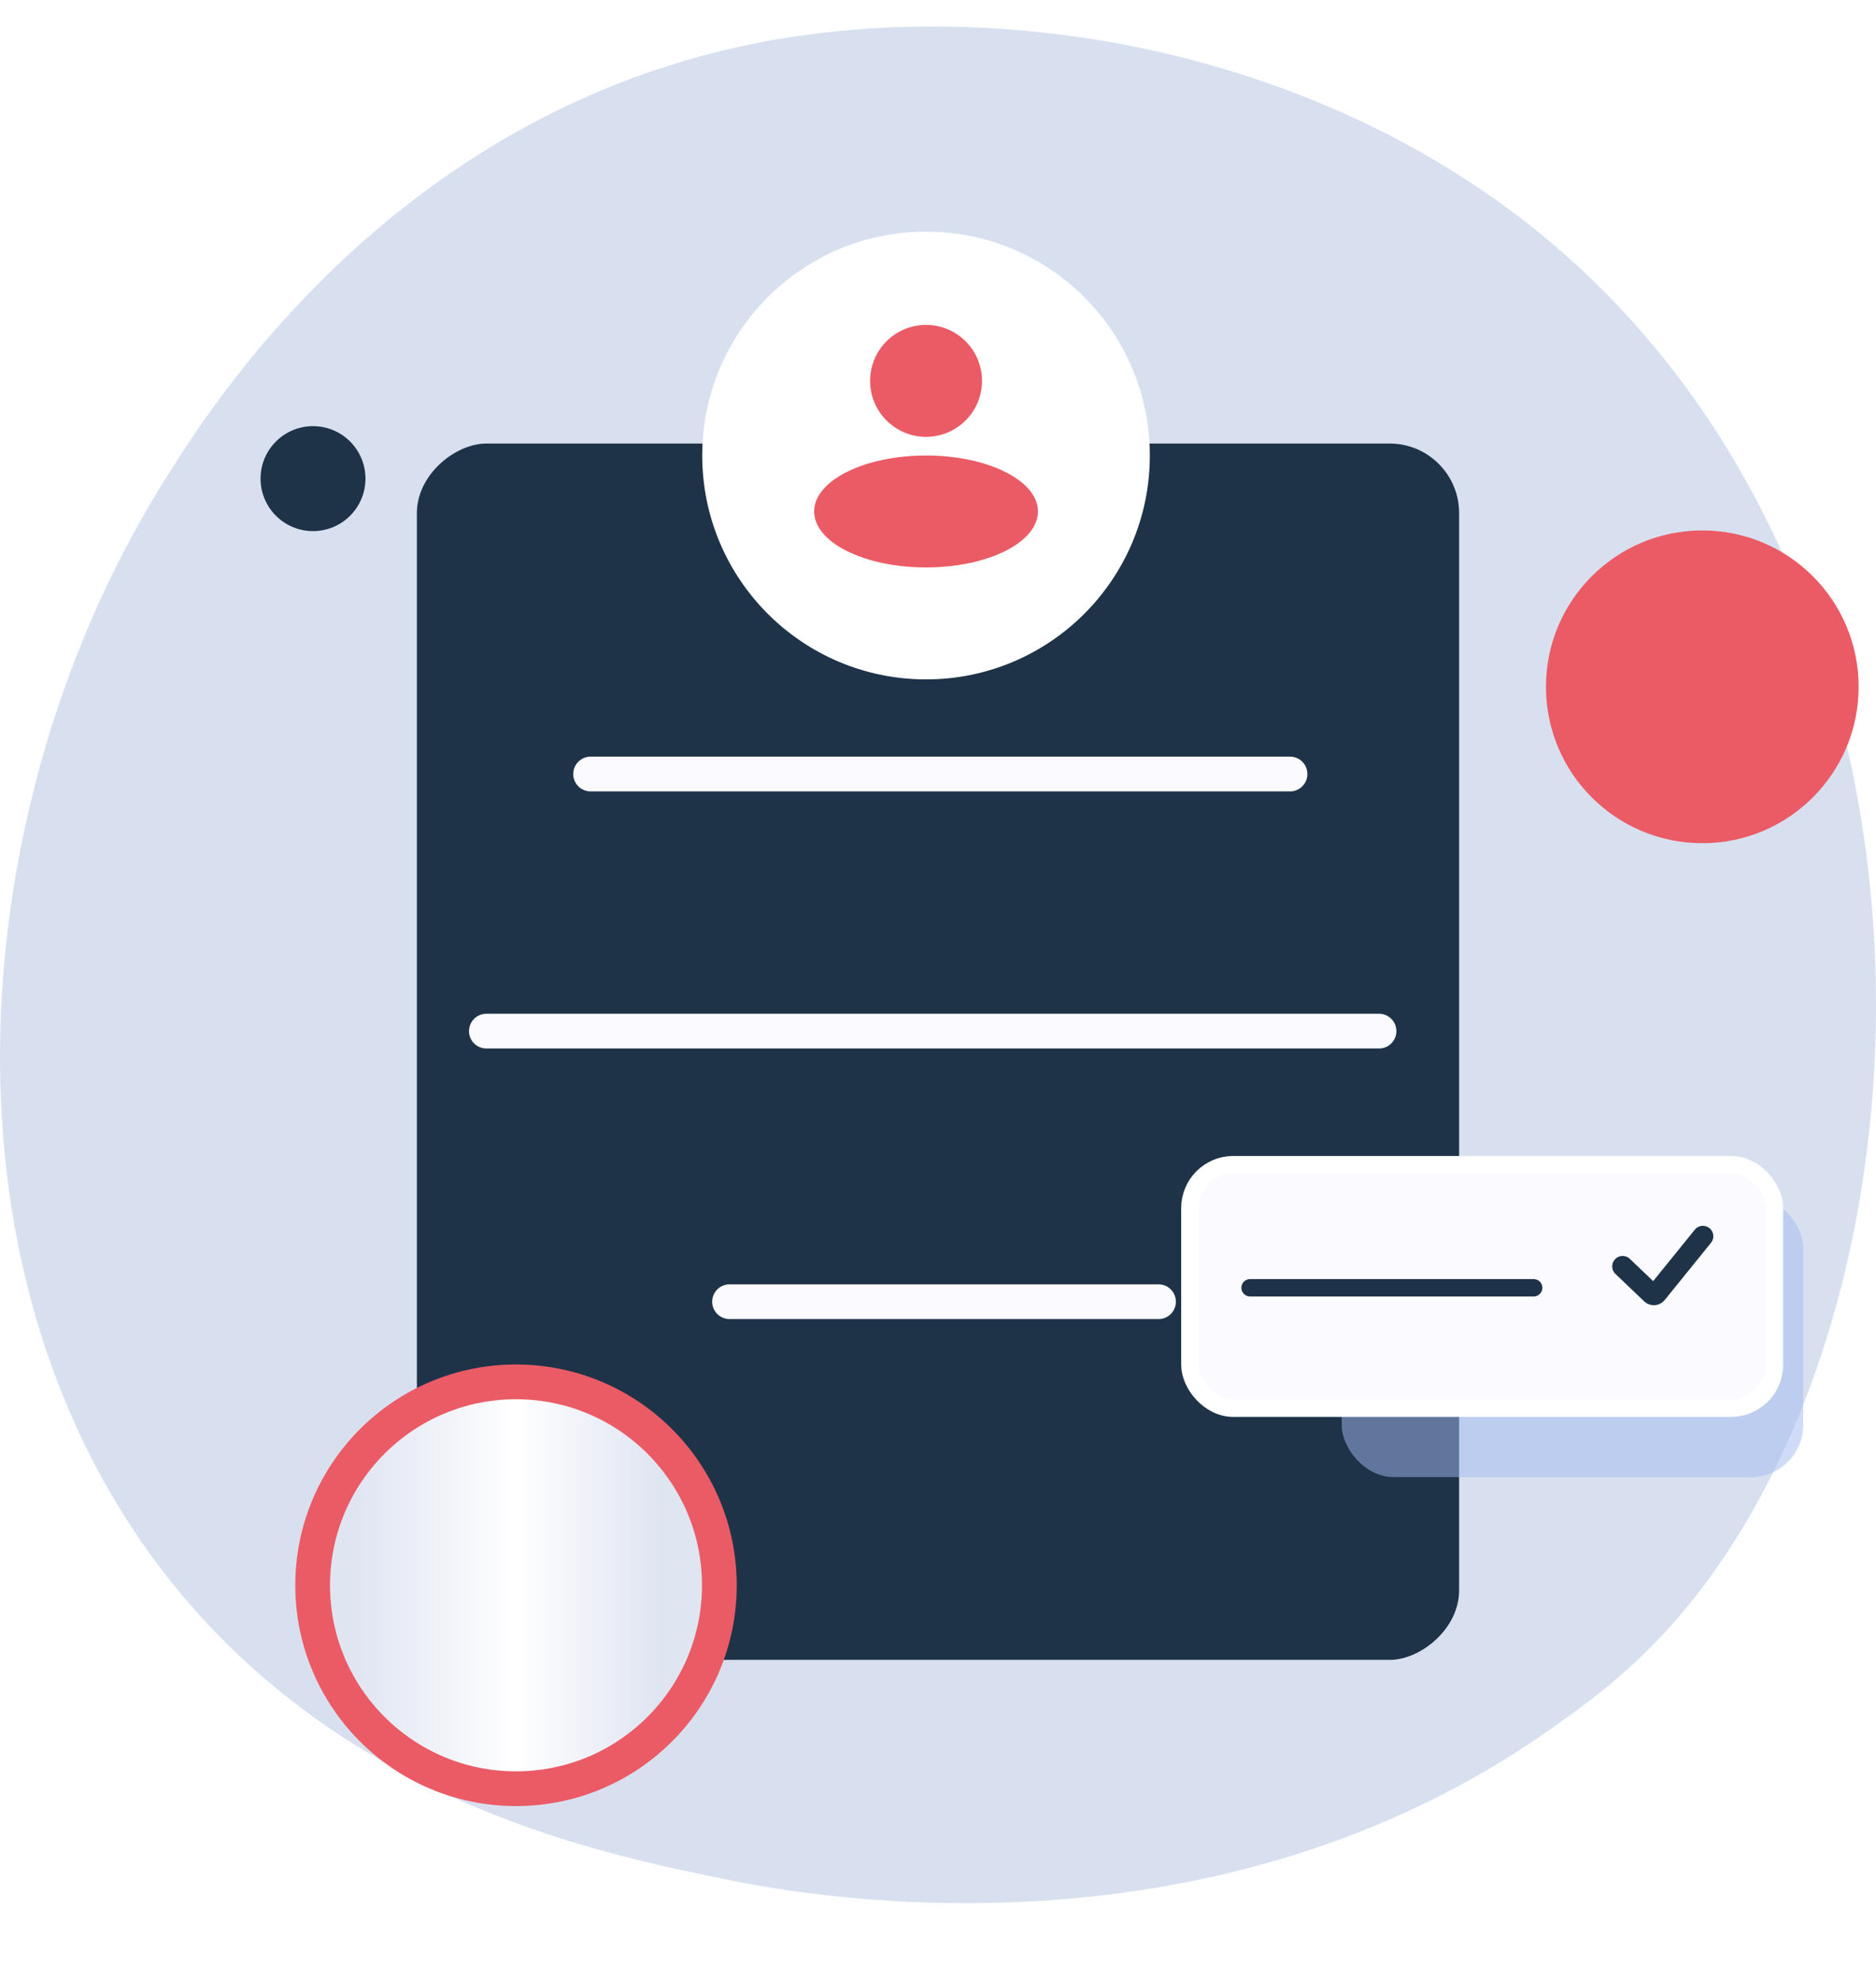 <svg width="108" height="114" viewBox="0 0 108 114" fill="none" xmlns="http://www.w3.org/2000/svg">
<path d="M95.481 94.333C93.264 96.655 91.164 98.156 89.505 99.34C70.017 113.256 46.96 109.203 42.058 108.211C34.819 106.749 20.834 103.922 10.72 92.081C-4.58 74.172 -2.2 45.954 9.669 27.328C11.839 23.922 23.306 5.011 46.615 1.979C60.721 0.143 77.163 3.846 89.071 13.774C114.066 34.618 112.287 76.726 95.481 94.333Z" fill="#D8E0F0"/>
<circle cx="3.02" cy="3.02" r="3.02" transform="matrix(-1 0 0 1 21.04 24.525)" fill="#1E3348"/>
<rect x="84" y="25.525" width="70" height="60" rx="4" transform="rotate(90 84 25.525)" fill="#1E3348"/>
<line x1="34" y1="44.544" x2="74.266" y2="44.544" stroke="#FBFAFF" stroke-width="2" stroke-linecap="round"/>
<line x1="42" y1="74.912" x2="66.695" y2="74.912" stroke="#FBFAFF" stroke-width="2" stroke-linecap="round"/>
<line x1="28" y1="59.34" x2="79.389" y2="59.34" stroke="#FBFAFF" stroke-width="2" stroke-linecap="round"/>
<g filter="url(#filter0_d_31_766)">
<circle cx="53.311" cy="24.214" r="12.884" fill="white"/>
<circle cx="53.312" cy="19.919" r="3.221" fill="#EB5B65"/>
<ellipse cx="53.312" cy="27.435" rx="6.442" ry="3.221" fill="#EB5B65"/>
</g>
<circle cx="29.706" cy="91.232" r="11.707" fill="url(#paint0_linear_31_766)" stroke="#EB5B65" stroke-width="2"/>
<rect opacity="0.5" x="77.241" y="68.835" width="26.569" height="16.172" rx="3" fill="#A2BAF0"/>
<rect x="68.5" y="67.025" width="33.655" height="14.017" rx="2.5" fill="#FBFAFF" stroke="white"/>
<line x1="71.965" y1="74.111" x2="88.293" y2="74.111" stroke="#1E3348" stroke-linecap="round"/>
<path d="M93.413 72.879L95.072 74.462C95.156 74.542 95.292 74.534 95.365 74.443L98.034 71.146" stroke="#1E3348" stroke-width="1.2" stroke-linecap="round"/>
<circle cx="9" cy="9" r="9" transform="matrix(1 0 0 -1 89 48.526)" fill="#EB5B65"/>
<defs>
<filter id="filter0_d_31_766" x="40.428" y="11.33" width="25.767" height="27.767" filterUnits="userSpaceOnUse" color-interpolation-filters="sRGB">
<feFlood flood-opacity="0" result="BackgroundImageFix"/>
<feColorMatrix in="SourceAlpha" type="matrix" values="0 0 0 0 0 0 0 0 0 0 0 0 0 0 0 0 0 0 127 0" result="hardAlpha"/>
<feOffset dy="2"/>
<feComposite in2="hardAlpha" operator="out"/>
<feColorMatrix type="matrix" values="0 0 0 0 0 0 0 0 0 0 0 0 0 0 0 0 0 0 0.07 0"/>
<feBlend mode="normal" in2="BackgroundImageFix" result="effect1_dropShadow_31_766"/>
<feBlend mode="normal" in="SourceGraphic" in2="effect1_dropShadow_31_766" result="shape"/>
</filter>
<linearGradient id="paint0_linear_31_766" x1="37.793" y1="90.077" x2="20.465" y2="90.077" gradientUnits="userSpaceOnUse">
<stop stop-color="#E0E5F2"/>
<stop offset="0.465" stop-color="white"/>
<stop offset="1" stop-color="#E0E5F2"/>
</linearGradient>
</defs>
</svg>

